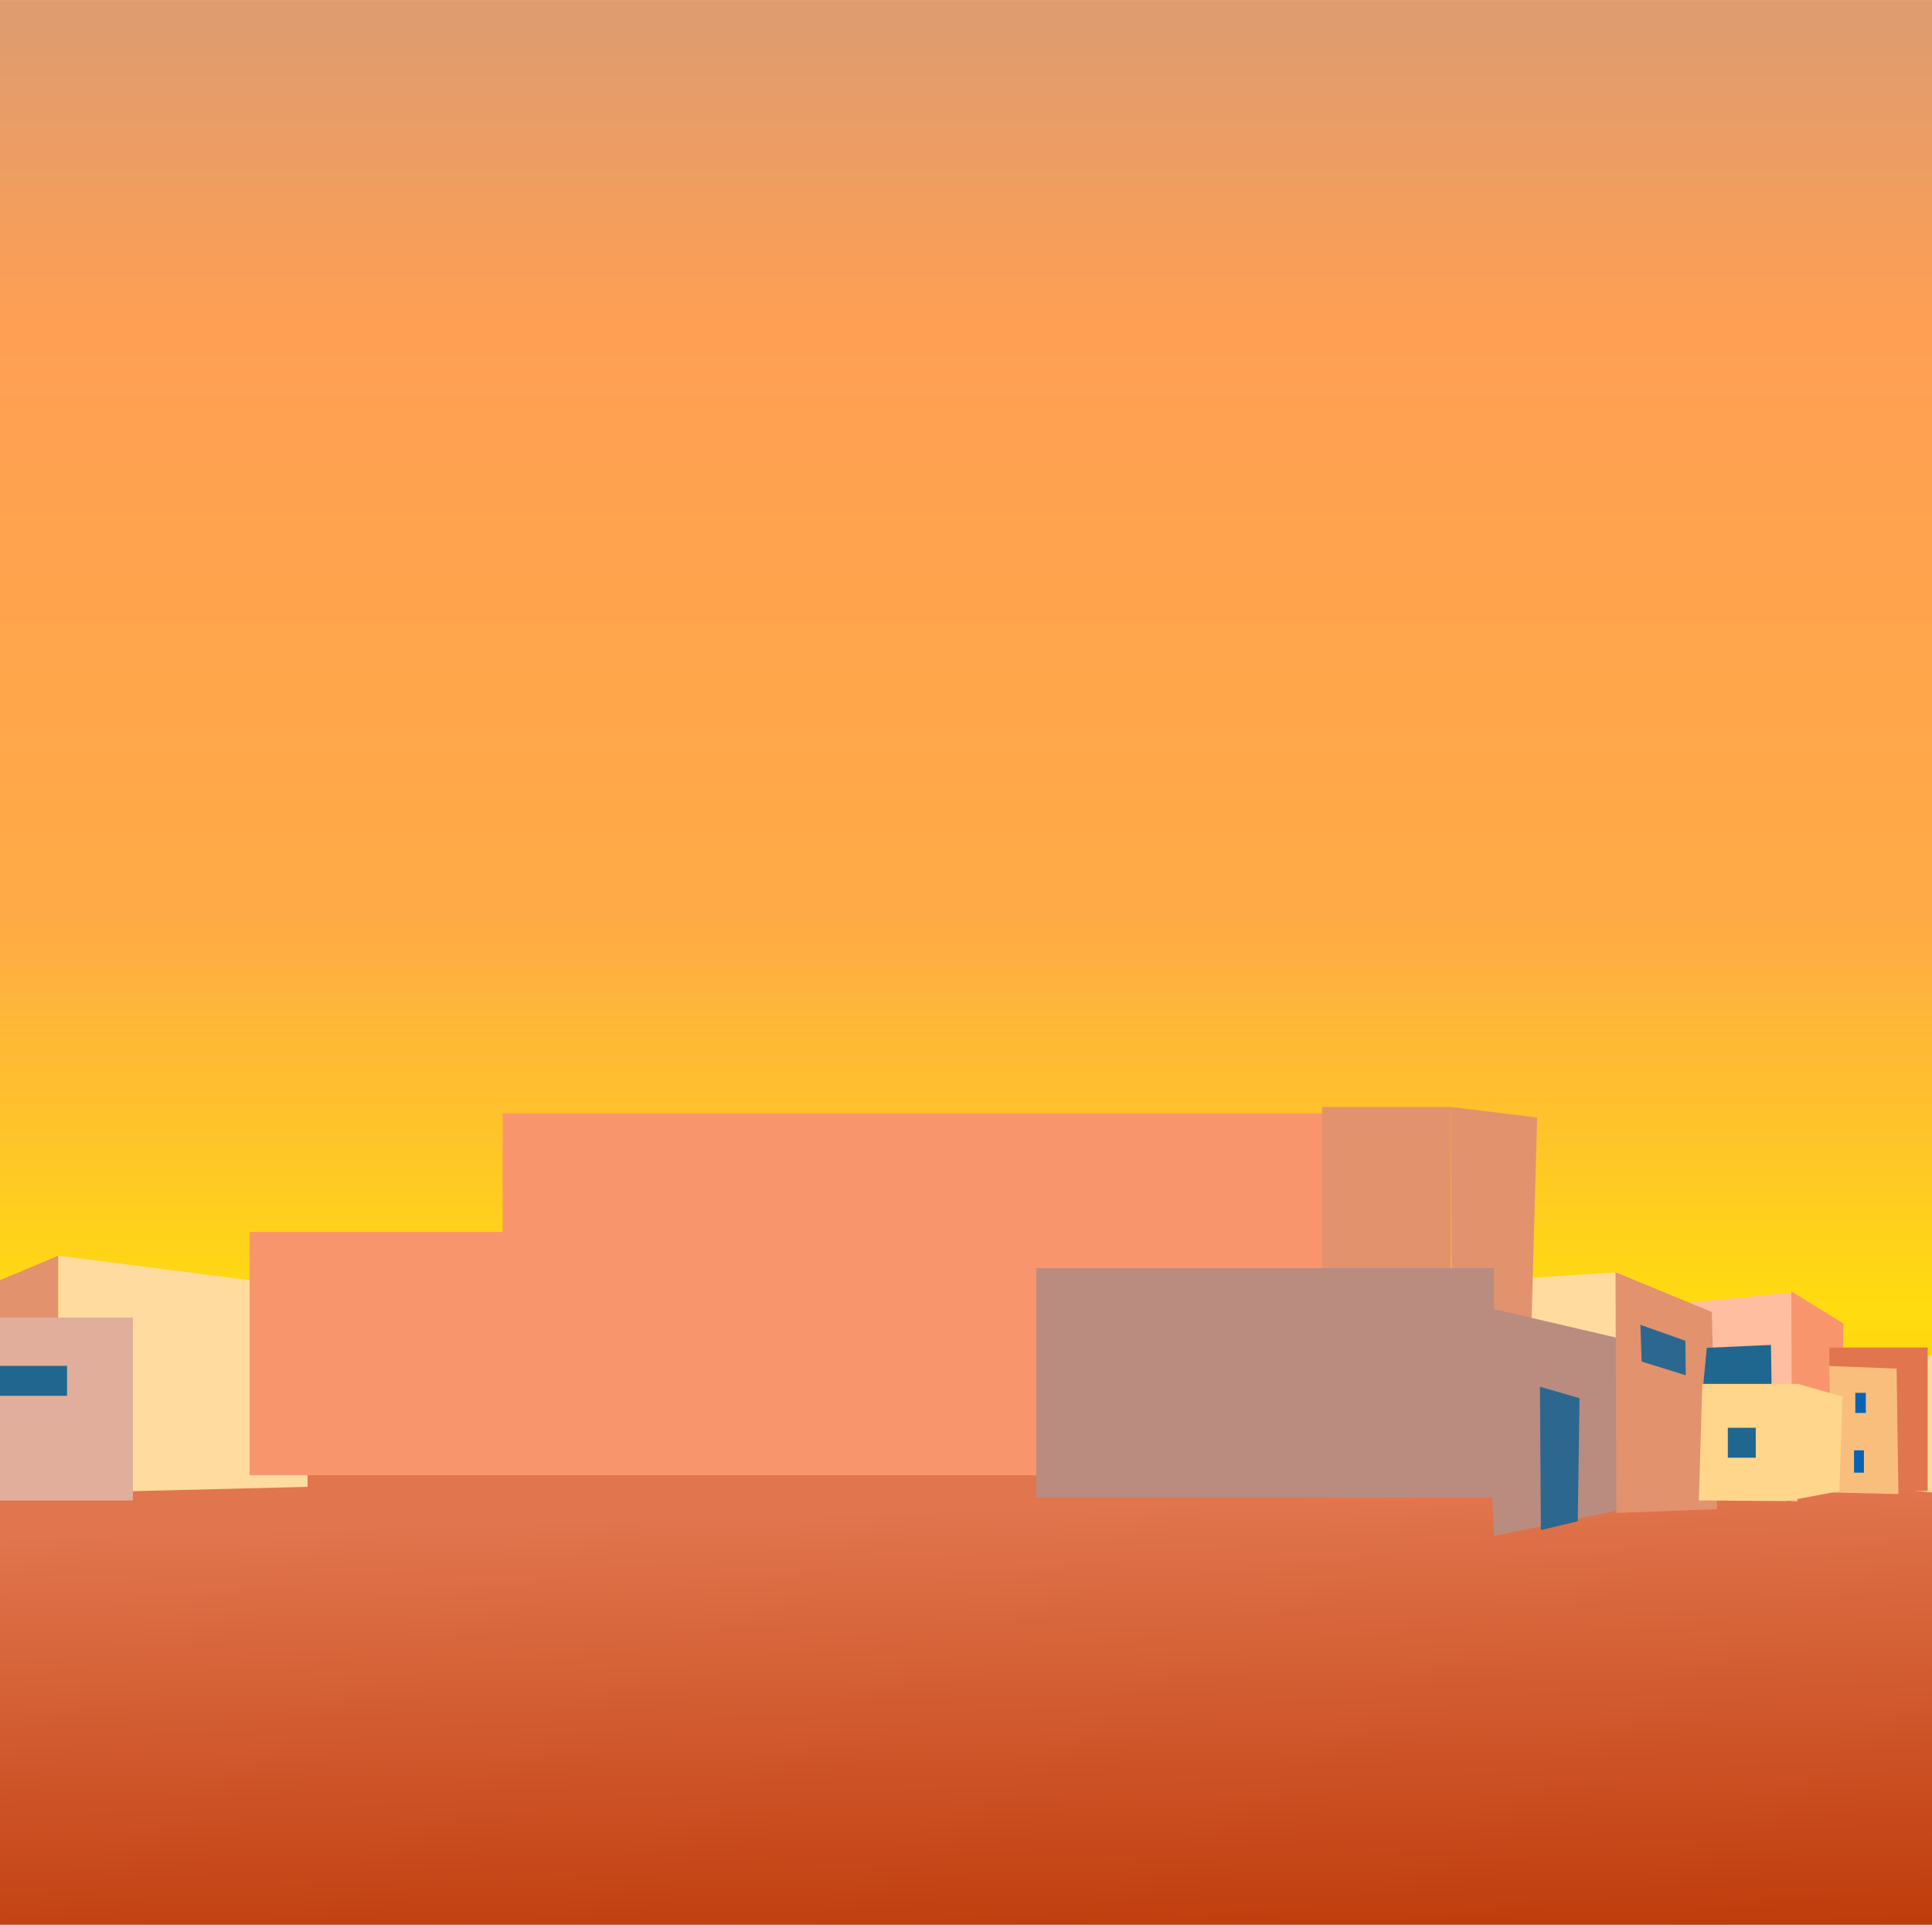 <?xml version="1.0" encoding="UTF-8" standalone="no"?><!DOCTYPE svg PUBLIC "-//W3C//DTD SVG 1.1//EN" "http://www.w3.org/Graphics/SVG/1.1/DTD/svg11.dtd"><svg width="100%" height="100%" viewBox="0 0 800 797" version="1.1" xmlns="http://www.w3.org/2000/svg" xmlns:xlink="http://www.w3.org/1999/xlink" xml:space="preserve" xmlns:serif="http://www.serif.com/" style="fill-rule:evenodd;clip-rule:evenodd;stroke-linejoin:round;stroke-miterlimit:2;"><g id="Layer3"></g><g id="Layer4"></g><g id="Layer6"></g><rect id="Artboard4" x="0" y="0" width="800" height="797" style="fill:none;"/><clipPath id="_clip1"><rect x="0" y="0" width="800" height="797"/></clipPath><g clip-path="url(#_clip1)"><rect x="0" y="0.012" width="800" height="796.988" style="fill:url(#_Linear2);"/><g id="Hospital"><rect x="-0.522" y="610.839" width="808" height="186.161" style="fill:url(#_Linear3);"/><g id="BackBuilding"><path d="M669.906,526.824l-39.558,2.532l-1.582,34.811l43.989,4.114l-2.849,-41.457Z" style="fill:#ffdb9f;"/><path d="M600.804,458.395l35.703,4.351l-2.374,85.842l-32.996,-0l-0.333,-90.193Z" style="fill:#e2926d;"/><path d="M614.208,541.065l55.698,12.975l-0.316,71.522l-50.951,10.443l-4.431,-94.94Z" style="fill:#b98c7f;"/><path d="M692.059,540.116l49.909,-4.867l2.308,86.515l-43.672,-3.481l-8.545,-78.167Z" style="fill:#ffbe9f;"/><path d="M771.826,564.318l28.785,-3.211l1.331,57.066l-25.188,-2.296l-4.928,-51.559Z" style="fill:#ffdb9f;"/><path d="M668.957,526.824l39.875,16.456l2.215,81.649l-41.774,1.582l-0.316,-99.687Z" style="fill:#e2926d;"/><path d="M741.744,534.736l21.52,13.291l-0,67.724l-21.203,2.848l-0.317,-83.863Z" style="fill:#f9956d;"/><path d="M800.482,560.769l12.412,8.767l-0,44.671l-12.229,1.879l-0.183,-55.317Z" style="fill:#e2926d;"/><path d="M637.66,574.228l16.398,4.761l-0.736,50.963l-15.273,3.644l-0.389,-59.368Z" style="fill:#2c678f;"/><rect x="757.493" y="558.007" width="40.73" height="59.376" style="fill:#e1754d;"/><path d="M679.242,548.59l0.529,15.208l18.249,5.686l-0.132,-14.282l-18.646,-6.612Z" style="fill:#2c678f;"/><path d="M785.347,566.707l-27.892,-1.058l0.597,52.368l28.041,0.661l-0.746,-51.971" style="fill:#fabe7c;"/><path d="M706.748,558.112l26.58,-1.191l0.265,18.646l-28.432,-0.793l1.587,-16.662Z" style="fill:#1f678f;"/><path d="M762.95,578.344l-18.381,-5.289l-39.672,-0l-1.455,48.268l36.234,0.264l21.952,-4.099l1.322,-39.144Z" style="fill:#ffd68c;"/><rect x="768.24" y="576.758" width="4.364" height="8.331" style="fill:#0764b4;"/><rect x="767.711" y="600.561" width="4.099" height="9.257" style="fill:#0764b4;"/><rect x="715.454" y="591.227" width="11.571" height="12.398" style="fill:#1f678f;"/><path d="M24.153,519.967l-24.47,10.266l-0,86.544l24.47,1.446l-0,-98.256Z" style="fill:#e2926d;"/><path d="M127.375,533.191l-103.222,-13.224l-0,98.256l103.222,-2.522l-0,-82.51Z" style="fill:#ffdb9f;"/><rect x="103.345" y="510.15" width="243.969" height="100.689" style="fill:#f9956d;"/><rect x="208.155" y="461.033" width="359.348" height="149.806" style="fill:#f9956d;"/><rect x="-12.894" y="545.593" width="67.926" height="75.748" style="fill:#e1ae9b;"/><rect x="-2.312" y="565.587" width="30.076" height="12.398" style="fill:#1f678f;"/><rect x="547.461" y="458.395" width="53.344" height="88.805" style="fill:#e2926d;"/><rect x="429.094" y="525.131" width="189.561" height="94.94" style="fill:#b98c7f;"/></g></g></g><g id="Sky"></g><g id="BackBuildings"></g><g id="FrontBuilding"></g><g id="BusStation"></g><g id="Bus"></g><g id="Hospital1" serif:id="Hospital"></g><g id="Layer7"></g><defs><linearGradient id="_Linear2" x1="0" y1="0" x2="1" y2="0" gradientUnits="userSpaceOnUse" gradientTransform="matrix(4.83983e-14,642.757,-968.309,4.82161e-14,363.545,4.879)"><stop offset="0" style="stop-color:#df9c6f;stop-opacity:1"/><stop offset="0.2" style="stop-color:#ff9f53;stop-opacity:1"/><stop offset="0.58" style="stop-color:#ffaa46;stop-opacity:1"/><stop offset="0.72" style="stop-color:#ffc32a;stop-opacity:1"/><stop offset="0.84" style="stop-color:#ffdc0f;stop-opacity:1"/><stop offset="1" style="stop-color:#ffbc00;stop-opacity:1"/><stop offset="1" style="stop-color:#6e9697;stop-opacity:1"/></linearGradient><linearGradient id="_Linear3" x1="0" y1="0" x2="1" y2="0" gradientUnits="userSpaceOnUse" gradientTransform="matrix(5.596,203.408,-203.408,5.596,388.847,625.381)"><stop offset="0" style="stop-color:#e1754d;stop-opacity:1"/><stop offset="1" style="stop-color:#bb3504;stop-opacity:1"/></linearGradient></defs></svg>